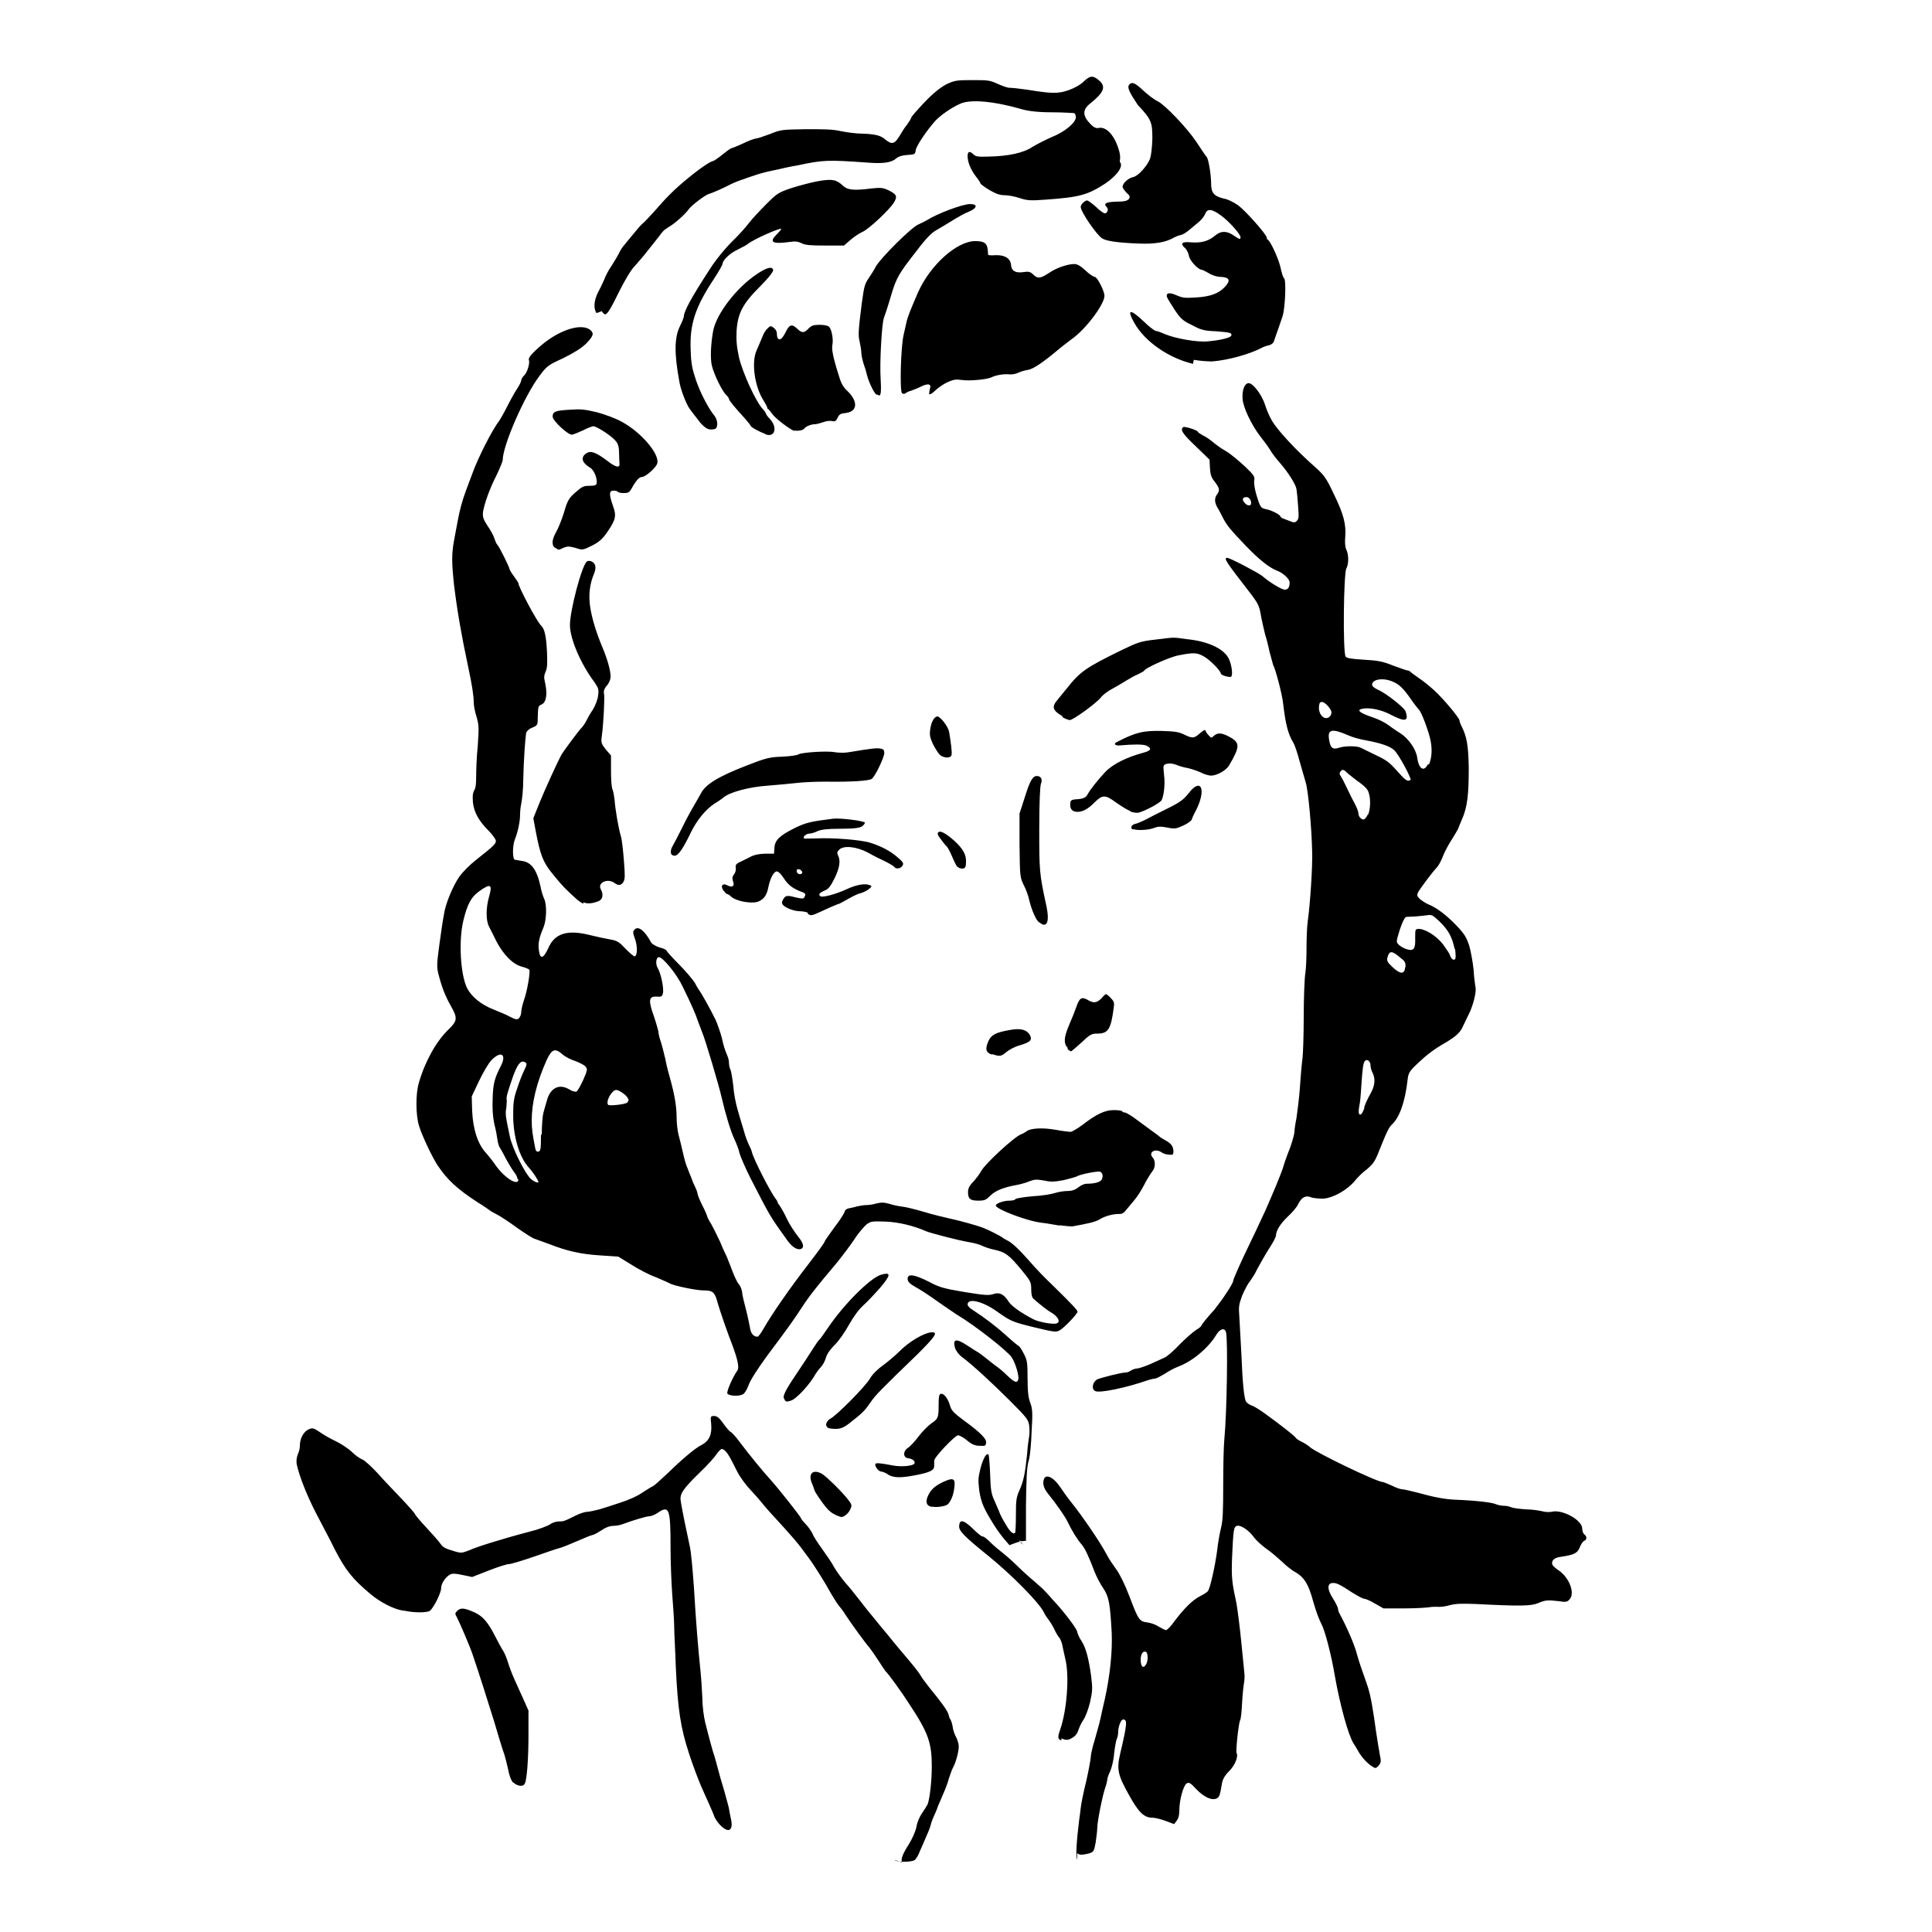 <?xml version="1.0" encoding="UTF-8" standalone="no"?>
<!-- Created with Inkscape (http://www.inkscape.org/) -->
<svg xmlns:dc="http://purl.org/dc/elements/1.1/" xmlns:cc="http://creativecommons.org/ns#" xmlns:rdf="http://www.w3.org/1999/02/22-rdf-syntax-ns#" xmlns:svg="http://www.w3.org/2000/svg" xmlns="http://www.w3.org/2000/svg" version="1.1" width="100%" height="100%" viewBox="0 0 48 48" id="svg4149">
<defs id="defs9" />
<path d="m 22.41,46.27 c -0.03,-0.08 0.01,-0.20 0.17,-0.45 0.08,-0.13 0.17,-0.32 0.19,-0.44 0.02,-0.12 0.09,-0.27 0.15,-0.35 0.05,-0.07 0.11,-0.17 0.13,-0.21 0.05,-0.15 0.10,-0.56 0.10,-0.93 0.00,-0.58 -0.08,-0.83 -0.55,-1.54 -0.21,-0.33 -0.54,-0.78 -0.60,-0.83 -0.01,-0.01 -0.09,-0.13 -0.18,-0.27 -0.09,-0.14 -0.19,-0.28 -0.23,-0.33 -0.07,-0.07 -0.44,-0.58 -0.59,-0.81 -0.04,-0.07 -0.12,-0.17 -0.16,-0.22 -0.04,-0.05 -0.13,-0.19 -0.20,-0.31 -0.14,-0.26 -0.43,-0.72 -0.56,-0.89 -0.27,-0.37 -0.31,-0.42 -0.97,-1.14 -0.09,-0.10 -0.18,-0.21 -0.22,-0.26 -0.03,-0.04 -0.14,-0.16 -0.24,-0.27 -0.10,-0.10 -0.25,-0.30 -0.33,-0.45 -0.07,-0.14 -0.15,-0.30 -0.18,-0.35 -0.07,-0.13 -0.15,-0.22 -0.21,-0.22 -0.02,0 -0.08,0.06 -0.13,0.13 -0.04,0.07 -0.23,0.28 -0.42,0.46 -0.40,0.39 -0.49,0.52 -0.47,0.68 0.02,0.17 0.17,0.89 0.23,1.16 0.03,0.13 0.07,0.58 0.10,1.00 0.05,0.87 0.11,1.57 0.16,2.05 0.02,0.18 0.04,0.50 0.05,0.71 0.00,0.21 0.04,0.48 0.07,0.60 0.10,0.40 0.20,0.77 0.23,0.84 0.01,0.04 0.05,0.17 0.08,0.29 0.03,0.12 0.10,0.37 0.16,0.56 0.05,0.19 0.11,0.39 0.12,0.45 0.01,0.06 0.03,0.18 0.05,0.26 0.06,0.27 -0.04,0.36 -0.23,0.19 -0.06,-0.05 -0.14,-0.16 -0.17,-0.22 -0.05,-0.14 -0.19,-0.44 -0.34,-0.78 -0.06,-0.14 -0.20,-0.50 -0.30,-0.81 -0.21,-0.64 -0.28,-1.09 -0.33,-2.16 -0.01,-0.37 -0.04,-0.82 -0.04,-1.00 -0.00,-0.17 -0.03,-0.54 -0.05,-0.82 -0.02,-0.28 -0.04,-0.78 -0.04,-1.11 0.00,-0.99 -0.03,-1.09 -0.31,-0.90 -0.07,0.05 -0.17,0.09 -0.21,0.09 -0.08,4.65e-4 -0.44,0.11 -0.65,0.19 -0.07,0.03 -0.19,0.05 -0.26,0.05 -0.07,0 -0.17,0.03 -0.27,0.10 -0.08,0.05 -0.19,0.12 -0.25,0.13 -0.05,0.01 -0.21,0.08 -0.35,0.14 -0.14,0.06 -0.33,0.14 -0.42,0.17 -0.09,0.02 -0.40,0.13 -0.69,0.23 -0.29,0.10 -0.56,0.18 -0.61,0.18 -0.05,0 -0.27,0.07 -0.50,0.16 l -0.41,0.16 -0.24,-0.05 c -0.17,-0.04 -0.26,-0.04 -0.31,-0.01 -0.11,0.06 -0.22,0.22 -0.22,0.34 0,0.11 -0.18,0.48 -0.28,0.56 -0.07,0.05 -0.39,0.05 -0.62,0.00 C 9.79,40.00 9.41,39.78 9.20,39.60 8.76,39.23 8.59,39.02 8.32,38.50 8.22,38.29 8.01,37.90 7.87,37.63 7.62,37.15 7.43,36.66 7.37,36.37 c -0.01,-0.09 -0.00,-0.16 0.03,-0.24 0.03,-0.06 0.05,-0.15 0.05,-0.21 0,-0.18 0.09,-0.35 0.22,-0.41 0.10,-0.04 0.12,-0.03 0.26,0.06 0.08,0.06 0.27,0.17 0.42,0.24 0.14,0.07 0.32,0.19 0.40,0.27 0.07,0.07 0.18,0.15 0.25,0.18 0.06,0.02 0.23,0.18 0.38,0.34 0.14,0.16 0.42,0.45 0.60,0.64 0.18,0.19 0.33,0.36 0.33,0.38 0,0.01 0.12,0.16 0.28,0.33 0.15,0.16 0.31,0.34 0.35,0.40 0.07,0.10 0.11,0.12 0.38,0.20 0.14,0.04 0.17,0.03 0.33,-0.03 0.17,-0.08 0.76,-0.27 1.52,-0.47 0.21,-0.05 0.44,-0.14 0.50,-0.18 0.05,-0.04 0.15,-0.07 0.21,-0.07 0.12,0 0.13,-0.00 0.43,-0.15 0.10,-0.05 0.23,-0.09 0.28,-0.09 0.05,0 0.18,-0.03 0.30,-0.06 0.11,-0.03 0.35,-0.11 0.53,-0.17 0.19,-0.06 0.42,-0.16 0.56,-0.26 0.12,-0.08 0.24,-0.15 0.25,-0.15 0.01,0 0.17,-0.14 0.35,-0.31 0.38,-0.37 0.69,-0.63 0.85,-0.71 0.19,-0.10 0.26,-0.26 0.24,-0.51 -0.02,-0.20 -0.02,-0.21 0.07,-0.21 0.07,0 0.13,0.04 0.24,0.20 0.08,0.11 0.16,0.20 0.18,0.20 0.01,0 0.12,0.11 0.22,0.25 0.28,0.37 0.57,0.72 0.76,0.93 0.20,0.22 0.76,0.93 0.76,0.96 0,0.01 0.05,0.08 0.12,0.15 0.07,0.07 0.14,0.18 0.17,0.24 0.02,0.06 0.13,0.23 0.24,0.38 0.10,0.14 0.24,0.34 0.29,0.44 0.05,0.09 0.18,0.27 0.28,0.39 0.10,0.11 0.26,0.31 0.36,0.44 0.09,0.12 0.26,0.33 0.36,0.45 0.10,0.12 0.25,0.31 0.33,0.40 0.07,0.09 0.22,0.27 0.32,0.39 0.29,0.34 0.44,0.52 0.51,0.64 0.03,0.06 0.14,0.19 0.22,0.30 0.28,0.34 0.45,0.57 0.47,0.67 0.01,0.05 0.03,0.10 0.05,0.12 0.01,0.02 0.04,0.10 0.05,0.18 0.01,0.08 0.05,0.19 0.09,0.26 0.03,0.06 0.06,0.16 0.06,0.22 -0.00,0.13 -0.07,0.40 -0.15,0.54 -0.03,0.06 -0.07,0.18 -0.10,0.27 -0.02,0.09 -0.09,0.27 -0.15,0.40 -0.05,0.13 -0.12,0.27 -0.13,0.31 -0.01,0.04 -0.06,0.15 -0.10,0.24 -0.04,0.09 -0.07,0.19 -0.07,0.20 0,0.01 -0.04,0.13 -0.10,0.26 -0.05,0.12 -0.13,0.30 -0.17,0.39 -0.03,0.09 -0.09,0.18 -0.12,0.21 -0.08,0.06 -0.47,0.06 -0.50,-0.00 z m 4.35,-0.07 c -0.04,-0.05 -0.01,-0.50 0.05,-0.97 0.01,-0.07 0.03,-0.21 0.04,-0.31 0.01,-0.10 0.07,-0.40 0.14,-0.68 0.06,-0.27 0.11,-0.54 0.11,-0.59 0,-0.05 0.04,-0.24 0.10,-0.43 0.05,-0.18 0.12,-0.42 0.14,-0.52 0.02,-0.10 0.07,-0.32 0.11,-0.49 0.13,-0.59 0.19,-1.19 0.17,-1.64 -0.04,-0.74 -0.07,-0.90 -0.21,-1.11 -0.07,-0.10 -0.17,-0.29 -0.22,-0.42 -0.14,-0.37 -0.23,-0.56 -0.31,-0.66 -0.10,-0.11 -0.24,-0.33 -0.35,-0.56 -0.07,-0.15 -0.29,-0.46 -0.50,-0.72 -0.09,-0.11 -0.13,-0.23 -0.10,-0.33 0.04,-0.17 0.24,-0.08 0.42,0.19 0.06,0.09 0.18,0.26 0.27,0.37 0.27,0.34 0.70,0.96 0.88,1.30 0.05,0.10 0.16,0.26 0.24,0.37 0.08,0.11 0.21,0.37 0.32,0.66 0.23,0.61 0.25,0.62 0.45,0.65 0.09,0.01 0.22,0.06 0.29,0.11 0.07,0.04 0.15,0.08 0.17,0.08 0.02,0 0.12,-0.09 0.20,-0.21 0.24,-0.32 0.46,-0.54 0.64,-0.63 0.08,-0.04 0.18,-0.10 0.20,-0.13 0.05,-0.06 0.17,-0.57 0.23,-1.01 0.02,-0.20 0.07,-0.46 0.10,-0.58 0.04,-0.16 0.05,-0.40 0.05,-1.04 3.48e-4,-0.45 0.01,-0.98 0.03,-1.17 0.06,-0.62 0.09,-2.42 0.04,-2.63 -0.03,-0.12 -0.15,-0.09 -0.24,0.06 -0.19,0.32 -0.59,0.66 -0.94,0.79 -0.08,0.03 -0.24,0.11 -0.34,0.18 -0.10,0.06 -0.21,0.12 -0.24,0.12 -0.03,0 -0.12,0.02 -0.21,0.05 -0.48,0.17 -1.18,0.32 -1.28,0.26 -0.10,-0.05 -0.07,-0.22 0.05,-0.29 0.09,-0.04 0.60,-0.17 0.70,-0.17 0.04,-2.32e-4 0.10,-0.02 0.14,-0.05 0.03,-0.02 0.10,-0.05 0.15,-0.05 0.04,-5.81e-4 0.19,-0.05 0.33,-0.11 0.13,-0.06 0.29,-0.13 0.35,-0.16 0.06,-0.02 0.23,-0.17 0.38,-0.33 0.15,-0.15 0.33,-0.31 0.41,-0.36 0.07,-0.04 0.13,-0.09 0.13,-0.11 8.13e-4,-0.02 0.17,-0.23 0.32,-0.39 0.03,-0.04 0.13,-0.17 0.21,-0.28 0.07,-0.11 0.17,-0.25 0.20,-0.31 0.03,-0.05 0.06,-0.11 0.06,-0.14 1.11e-4,-0.02 0.12,-0.30 0.27,-0.62 0.28,-0.58 0.32,-0.67 0.53,-1.12 0.21,-0.48 0.36,-0.84 0.43,-1.04 0.03,-0.11 0.11,-0.34 0.18,-0.51 0.06,-0.17 0.11,-0.35 0.11,-0.40 5.81e-4,-0.05 0.02,-0.20 0.05,-0.34 0.02,-0.14 0.07,-0.51 0.09,-0.82 0.02,-0.31 0.05,-0.61 0.06,-0.67 0.01,-0.06 0.03,-0.51 0.03,-1.00 0.00,-0.49 0.02,-0.99 0.04,-1.11 0.02,-0.12 0.03,-0.40 0.03,-0.63 1.1e-4,-0.22 0.01,-0.52 0.03,-0.66 0.06,-0.43 0.12,-1.33 0.11,-1.71 -0.01,-0.60 -0.10,-1.56 -0.16,-1.74 -0.03,-0.09 -0.09,-0.32 -0.15,-0.52 -0.05,-0.19 -0.12,-0.41 -0.16,-0.47 -0.13,-0.22 -0.19,-0.45 -0.25,-0.96 -0.02,-0.22 -0.19,-0.87 -0.25,-0.97 -0.01,-0.03 -0.05,-0.18 -0.09,-0.33 -0.03,-0.15 -0.08,-0.34 -0.11,-0.43 -0.02,-0.09 -0.07,-0.29 -0.10,-0.45 -0.04,-0.25 -0.07,-0.31 -0.25,-0.55 -0.62,-0.80 -0.69,-0.90 -0.59,-0.90 0.07,0 0.77,0.37 0.87,0.45 0.17,0.15 0.48,0.34 0.56,0.34 0.08,0 0.12,-0.06 0.12,-0.18 0,-0.08 -0.15,-0.23 -0.31,-0.29 -0.20,-0.08 -0.43,-0.26 -0.77,-0.61 -0.39,-0.41 -0.47,-0.50 -0.58,-0.71 -0.04,-0.08 -0.10,-0.20 -0.14,-0.26 -0.07,-0.13 -0.07,-0.23 -0.00,-0.32 0.07,-0.10 0.06,-0.15 -0.06,-0.31 -0.09,-0.11 -0.11,-0.18 -0.12,-0.35 l -0.01,-0.20 -0.34,-0.33 c -0.33,-0.31 -0.40,-0.42 -0.31,-0.48 0.04,-0.02 0.36,0.08 0.36,0.12 0,0.01 0.06,0.05 0.13,0.09 0.07,0.03 0.18,0.11 0.24,0.16 0.06,0.05 0.20,0.16 0.33,0.23 0.12,0.07 0.33,0.25 0.47,0.38 0.22,0.21 0.25,0.25 0.23,0.35 -0.01,0.06 0.01,0.20 0.05,0.34 0.10,0.33 0.11,0.34 0.24,0.37 0.13,0.02 0.36,0.14 0.36,0.18 0,0.01 0.02,0.03 0.04,0.04 0.02,0.01 0.10,0.04 0.18,0.07 0.12,0.05 0.14,0.05 0.19,-0.00 0.05,-0.05 0.05,-0.11 0.03,-0.37 -0.01,-0.17 -0.03,-0.36 -0.04,-0.42 -0.02,-0.12 -0.21,-0.42 -0.42,-0.66 -0.08,-0.09 -0.19,-0.23 -0.24,-0.32 -0.05,-0.08 -0.16,-0.23 -0.24,-0.33 -0.21,-0.27 -0.43,-0.72 -0.44,-0.94 -0.01,-0.20 0.04,-0.36 0.14,-0.38 0.10,-0.02 0.33,0.26 0.42,0.54 0.04,0.13 0.12,0.31 0.17,0.39 0.13,0.23 0.59,0.73 1.08,1.16 0.21,0.19 0.27,0.26 0.46,0.67 0.24,0.49 0.31,0.75 0.28,1.08 -0.01,0.13 -0.00,0.24 0.03,0.30 0.06,0.12 0.06,0.36 0.00,0.46 -0.07,0.13 -0.09,2.06 -0.02,2.19 0.02,0.04 0.12,0.06 0.45,0.08 0.35,0.02 0.47,0.04 0.74,0.15 0.17,0.06 0.33,0.12 0.36,0.12 0.02,0 0.04,0.01 0.05,0.02 0.00,0.01 0.10,0.08 0.21,0.16 0.11,0.07 0.28,0.21 0.39,0.31 0.24,0.22 0.63,0.69 0.63,0.75 1.09e-4,0.02 0.02,0.08 0.05,0.14 0.13,0.26 0.17,0.46 0.18,1.04 0.00,0.64 -0.03,0.97 -0.17,1.28 -0.04,0.10 -0.09,0.21 -0.09,0.22 0,0.01 -0.07,0.13 -0.15,0.26 -0.08,0.12 -0.19,0.32 -0.23,0.43 -0.04,0.11 -0.11,0.24 -0.16,0.29 -0.13,0.14 -0.41,0.52 -0.46,0.61 -0.03,0.07 -0.03,0.09 0.05,0.17 0.05,0.04 0.14,0.10 0.21,0.13 0.20,0.08 0.44,0.26 0.69,0.52 0.20,0.21 0.25,0.29 0.32,0.50 0.04,0.13 0.09,0.41 0.11,0.60 0.01,0.19 0.04,0.40 0.05,0.45 0.02,0.11 -0.06,0.45 -0.18,0.68 -0.04,0.09 -0.11,0.22 -0.14,0.29 -0.06,0.14 -0.17,0.24 -0.42,0.39 -0.30,0.17 -0.49,0.32 -0.71,0.53 -0.20,0.19 -0.22,0.23 -0.24,0.40 -0.06,0.54 -0.20,0.93 -0.38,1.10 -0.08,0.07 -0.13,0.17 -0.33,0.67 -0.10,0.26 -0.15,0.32 -0.30,0.45 -0.10,0.07 -0.24,0.21 -0.31,0.30 -0.20,0.23 -0.53,0.41 -0.77,0.43 -0.10,0.00 -0.24,-0.01 -0.30,-0.03 -0.14,-0.06 -0.24,-0.01 -0.33,0.17 -0.03,0.07 -0.15,0.21 -0.26,0.31 -0.18,0.17 -0.29,0.35 -0.29,0.47 0,0.03 -0.07,0.17 -0.17,0.32 -0.09,0.14 -0.22,0.37 -0.29,0.50 -0.06,0.13 -0.16,0.28 -0.20,0.33 -0.04,0.05 -0.12,0.20 -0.18,0.34 -0.08,0.22 -0.09,0.27 -0.07,0.52 0.01,0.15 0.03,0.56 0.05,0.91 0.03,0.76 0.07,1.10 0.11,1.19 0.01,0.03 0.08,0.09 0.15,0.11 0.06,0.02 0.20,0.11 0.30,0.18 0.40,0.29 0.76,0.57 0.79,0.62 0.01,0.02 0.08,0.07 0.15,0.10 0.06,0.03 0.16,0.09 0.20,0.13 0.15,0.14 1.67,0.87 1.81,0.87 0.02,0 0.12,0.04 0.23,0.09 0.10,0.05 0.21,0.09 0.25,0.09 0.04,0 0.22,0.04 0.41,0.09 0.39,0.11 0.67,0.16 0.92,0.17 0.52,0.02 0.92,0.07 1.00,0.11 0.05,0.02 0.13,0.04 0.19,0.04 0.05,0 0.14,0.01 0.20,0.04 0.05,0.02 0.22,0.04 0.37,0.05 0.14,0.00 0.33,0.03 0.41,0.05 0.07,0.02 0.17,0.02 0.22,0.01 0.25,-0.07 0.76,0.20 0.76,0.42 0,0.05 0.02,0.12 0.05,0.14 0.07,0.05 0.07,0.13 2.32e-4,0.16 -0.03,0.01 -0.08,0.08 -0.11,0.16 -0.06,0.15 -0.14,0.19 -0.48,0.24 -0.16,0.02 -0.24,0.10 -0.20,0.20 0.01,0.02 0.08,0.09 0.16,0.14 0.26,0.18 0.41,0.57 0.26,0.72 -0.05,0.06 -0.09,0.07 -0.27,0.04 -0.27,-0.03 -0.32,-0.03 -0.51,0.05 -0.17,0.07 -0.42,0.08 -1.56,0.02 -0.36,-0.01 -0.47,-0.01 -0.63,0.03 -0.10,0.03 -0.24,0.05 -0.30,0.04 -0.06,-0.00 -0.15,-0.00 -0.20,0.01 -0.05,0.01 -0.33,0.03 -0.62,0.03 l -0.53,-0.00 -0.21,-0.12 c -0.11,-0.07 -0.24,-0.12 -0.27,-0.12 -0.03,0 -0.16,-0.07 -0.29,-0.15 -0.32,-0.21 -0.40,-0.25 -0.50,-0.24 -0.13,0.01 -0.13,0.16 0.02,0.39 0.07,0.11 0.12,0.22 0.12,0.24 0,0.02 0.01,0.07 0.03,0.11 0.20,0.37 0.38,0.79 0.44,1.02 0.04,0.15 0.13,0.42 0.20,0.61 0.12,0.33 0.15,0.47 0.23,0.99 0.06,0.45 0.14,0.91 0.16,1.01 0.01,0.07 0.00,0.11 -0.05,0.17 -0.07,0.07 -0.08,0.07 -0.17,0.01 -0.11,-0.07 -0.26,-0.23 -0.34,-0.38 -0.03,-0.05 -0.08,-0.14 -0.11,-0.18 -0.13,-0.20 -0.34,-0.96 -0.47,-1.70 -0.08,-0.48 -0.24,-1.11 -0.33,-1.27 -0.06,-0.12 -0.13,-0.30 -0.21,-0.58 -0.11,-0.41 -0.22,-0.58 -0.42,-0.70 -0.10,-0.05 -0.26,-0.18 -0.36,-0.28 -0.10,-0.09 -0.27,-0.24 -0.39,-0.32 -0.11,-0.08 -0.25,-0.21 -0.30,-0.28 -0.12,-0.17 -0.33,-0.31 -0.42,-0.28 -0.08,0.02 -0.09,0.11 -0.12,0.78 -0.02,0.52 -0.00,0.64 0.11,1.15 0.02,0.12 0.08,0.55 0.12,0.97 0.04,0.41 0.08,0.78 0.08,0.81 0.00,0.03 0.00,0.11 -0.01,0.17 -0.01,0.05 -0.04,0.28 -0.05,0.50 -0.01,0.21 -0.03,0.42 -0.05,0.45 -0.04,0.07 -0.11,0.76 -0.09,0.81 0.05,0.08 -0.03,0.30 -0.18,0.45 -0.11,0.11 -0.16,0.20 -0.18,0.30 -0.05,0.30 -0.06,0.34 -0.13,0.38 -0.11,0.06 -0.31,-0.02 -0.51,-0.23 -0.14,-0.15 -0.18,-0.18 -0.24,-0.14 -0.08,0.05 -0.18,0.41 -0.18,0.66 -0.00,0.12 -0.02,0.21 -0.07,0.27 l -0.06,0.08 -0.21,-0.08 c -0.11,-0.04 -0.26,-0.08 -0.33,-0.08 -0.20,0.00 -0.34,-0.12 -0.59,-0.58 -0.27,-0.48 -0.30,-0.63 -0.21,-1.01 0.18,-0.76 0.18,-0.85 0.07,-0.85 -0.05,0 -0.12,0.18 -0.12,0.31 0,0.04 -0.01,0.12 -0.03,0.16 -0.02,0.04 -0.05,0.20 -0.07,0.37 -0.01,0.16 -0.06,0.36 -0.10,0.45 -0.04,0.08 -0.07,0.17 -0.07,0.20 0,0.02 -0.02,0.12 -0.05,0.20 -0.07,0.20 -0.20,0.85 -0.20,1.01 0,0.06 -0.02,0.23 -0.04,0.36 -0.04,0.22 -0.05,0.23 -0.17,0.27 -0.17,0.04 -0.24,0.04 -0.29,-0.01 z m 1.72,-4.86 c 0.05,-0.10 0.04,-0.28 -0.01,-0.30 -0.07,-0.03 -0.13,0.05 -0.13,0.19 0,0.19 0.07,0.24 0.14,0.11 z m 5.41,-13.82 c 0.02,-0.07 0.09,-0.23 0.15,-0.33 0.12,-0.21 0.14,-0.38 0.06,-0.54 -0.03,-0.05 -0.05,-0.14 -0.05,-0.18 -3.48e-4,-0.10 -0.08,-0.17 -0.14,-0.11 -0.04,0.05 -0.06,0.18 -0.09,0.64 -0.01,0.19 -0.03,0.41 -0.05,0.49 -0.05,0.25 0.05,0.28 0.13,0.03 z m 1.03,-3.49 c 0.00,-0.10 -0.00,-0.14 -0.11,-0.22 -0.23,-0.20 -0.29,-0.20 -0.34,-0.02 -0.02,0.08 -0.00,0.12 0.13,0.24 0.19,0.18 0.30,0.18 0.31,0.00 z m 1.22,-0.45 c -0.06,-0.30 -0.16,-0.48 -0.38,-0.69 -0.17,-0.16 -0.19,-0.17 -0.31,-0.15 -0.07,0.01 -0.20,0.02 -0.29,0.03 -0.09,0.00 -0.19,0.01 -0.22,0.01 -0.03,0.00 -0.09,0.10 -0.16,0.31 -0.09,0.30 -0.10,0.31 -0.03,0.38 0.03,0.03 0.12,0.09 0.19,0.11 0.18,0.06 0.23,0.00 0.22,-0.27 -0.00,-0.20 -0.00,-0.22 0.06,-0.23 0.16,-0.02 0.46,0.16 0.63,0.38 0.08,0.11 0.16,0.23 0.17,0.26 0.03,0.10 0.09,0.15 0.13,0.11 0.02,-0.02 0.02,-0.10 -0.00,-0.26 z m -2.15,-3.34 c 0.06,-0.14 0.07,-0.40 0.01,-0.56 -0.02,-0.07 -0.10,-0.15 -0.21,-0.23 -0.09,-0.06 -0.22,-0.17 -0.30,-0.23 -0.11,-0.11 -0.13,-0.11 -0.18,-0.06 -0.03,0.04 -0.04,0.07 -0.00,0.12 0.02,0.03 0.09,0.16 0.15,0.29 0.06,0.13 0.15,0.31 0.20,0.40 0.05,0.09 0.09,0.20 0.09,0.24 0,0.07 0.06,0.15 0.13,0.15 0.02,0 0.07,-0.05 0.10,-0.12 z m 1.06,-0.85 c 0.03,-0.03 -0.29,-0.64 -0.41,-0.75 -0.10,-0.10 -0.34,-0.18 -0.72,-0.25 -0.12,-0.02 -0.31,-0.07 -0.42,-0.12 -0.41,-0.18 -0.52,-0.15 -0.48,0.10 0.03,0.21 0.09,0.26 0.24,0.21 0.14,-0.05 0.43,-0.05 0.53,-0.01 0.03,0.01 0.20,0.10 0.37,0.18 0.32,0.15 0.36,0.19 0.62,0.48 0.14,0.16 0.21,0.20 0.26,0.14 z m 0.45,-0.39 c 0.07,-0.16 0.09,-0.37 0.04,-0.61 -0.04,-0.21 -0.23,-0.72 -0.29,-0.76 -0.01,-0.01 -0.10,-0.12 -0.19,-0.25 -0.20,-0.29 -0.30,-0.38 -0.47,-0.45 -0.24,-0.10 -0.50,-0.05 -0.50,0.08 0,0.04 0.05,0.08 0.15,0.13 0.16,0.06 0.63,0.42 0.68,0.53 0.01,0.03 0.03,0.09 0.03,0.14 0,0.11 -0.12,0.09 -0.39,-0.05 -0.24,-0.13 -0.54,-0.19 -0.72,-0.15 -0.14,0.03 -0.06,0.10 0.23,0.20 0.21,0.07 0.36,0.15 0.50,0.26 0.02,0.01 0.11,0.08 0.21,0.14 0.21,0.13 0.40,0.40 0.43,0.61 0.04,0.29 0.17,0.37 0.27,0.16 z m -2.46,-1.20 c 0.02,-0.02 0.04,-0.06 0.04,-0.10 -2.33e-4,-0.08 -0.15,-0.25 -0.23,-0.26 -0.05,-0.00 -0.07,0.01 -0.08,0.11 -0.02,0.21 0.15,0.37 0.27,0.25 z m -1.96,-5.28 c 0.02,-0.07 -0.04,-0.17 -0.11,-0.17 -0.10,0 -0.12,0.06 -0.05,0.14 0.07,0.08 0.14,0.09 0.17,0.02 z M 12.75,44.29 c -0.05,-0.05 -0.10,-0.18 -0.13,-0.35 -0.03,-0.14 -0.08,-0.33 -0.11,-0.41 -0.03,-0.08 -0.13,-0.41 -0.23,-0.75 -0.16,-0.52 -0.40,-1.27 -0.54,-1.68 -0.07,-0.21 -0.33,-0.81 -0.39,-0.92 -0.05,-0.09 -0.05,-0.10 0.02,-0.17 0.09,-0.07 0.17,-0.06 0.42,0.05 0.20,0.09 0.33,0.24 0.50,0.57 0.08,0.16 0.18,0.34 0.22,0.40 0.03,0.05 0.08,0.17 0.11,0.27 0.03,0.10 0.10,0.29 0.16,0.42 0.06,0.13 0.16,0.36 0.23,0.51 l 0.12,0.27 -0.00,0.58 c -0.00,0.63 -0.04,1.13 -0.09,1.23 -0.04,0.09 -0.18,0.07 -0.28,-0.02 z m 13.62,-1.05 c -0.09,-0.03 -0.10,-0.07 -0.03,-0.27 0.17,-0.49 0.23,-1.34 0.13,-1.74 -0.02,-0.09 -0.05,-0.23 -0.07,-0.32 -0.01,-0.08 -0.05,-0.18 -0.08,-0.22 -0.03,-0.03 -0.09,-0.13 -0.13,-0.22 -0.04,-0.09 -0.11,-0.19 -0.14,-0.23 -0.03,-0.04 -0.09,-0.12 -0.12,-0.19 -0.11,-0.23 -0.80,-0.93 -1.37,-1.39 -0.63,-0.51 -0.74,-0.63 -0.73,-0.75 0.01,-0.17 0.11,-0.15 0.33,0.06 0.11,0.11 0.22,0.20 0.24,0.20 0.04,0 0.11,0.05 0.25,0.19 0.05,0.05 0.17,0.15 0.26,0.22 0.09,0.07 0.26,0.22 0.38,0.34 0.11,0.11 0.30,0.28 0.41,0.37 0.10,0.09 0.23,0.20 0.27,0.25 0.04,0.04 0.12,0.13 0.18,0.20 0.25,0.26 0.58,0.69 0.61,0.79 0.01,0.06 0.06,0.17 0.11,0.24 0.11,0.17 0.18,0.44 0.24,0.88 0.04,0.32 0.03,0.37 -0.03,0.65 -0.04,0.16 -0.11,0.36 -0.17,0.44 -0.05,0.07 -0.10,0.19 -0.12,0.25 -0.02,0.07 -0.07,0.14 -0.14,0.18 -0.11,0.07 -0.16,0.07 -0.28,0.02 z m -0.95,-4.86 c -0.06,-0.09 -0.07,-0.09 -0.21,-0.04 l -0.13,0.05 -0.12,-0.14 c -0.07,-0.08 -0.18,-0.23 -0.25,-0.34 -0.27,-0.43 -0.33,-0.57 -0.38,-0.87 -0.03,-0.27 -0.03,-0.32 0.03,-0.56 0.07,-0.26 0.15,-0.39 0.20,-0.34 0.01,0.01 0.03,0.23 0.04,0.49 0.01,0.39 0.03,0.49 0.11,0.66 0.05,0.11 0.10,0.24 0.12,0.28 0.01,0.04 0.08,0.18 0.15,0.29 0.11,0.20 0.20,0.27 0.24,0.22 0.01,-0.01 0.02,-0.21 0.02,-0.44 0,-0.37 0.01,-0.44 0.09,-0.62 0.10,-0.22 0.14,-0.42 0.19,-0.91 0.01,-0.18 0.04,-0.37 0.05,-0.43 0.01,-0.05 0.01,-0.17 3.6e-5,-0.26 -0.02,-0.15 -0.06,-0.20 -0.47,-0.61 -0.48,-0.48 -0.94,-0.90 -1.18,-1.08 -0.09,-0.06 -0.16,-0.16 -0.19,-0.23 -0.07,-0.24 0.02,-0.26 0.32,-0.06 0.11,0.07 0.23,0.15 0.27,0.17 0.03,0.02 0.11,0.08 0.16,0.12 0.05,0.04 0.16,0.13 0.24,0.19 0.08,0.05 0.22,0.17 0.31,0.26 0.18,0.17 0.24,0.19 0.27,0.09 0.02,-0.08 -0.06,-0.38 -0.16,-0.54 -0.09,-0.15 -0.90,-0.79 -1.37,-1.07 -0.05,-0.03 -0.25,-0.17 -0.44,-0.30 -0.18,-0.13 -0.43,-0.30 -0.56,-0.37 -0.18,-0.10 -0.22,-0.15 -0.22,-0.22 0,-0.13 0.16,-0.11 0.52,0.07 0.26,0.14 0.36,0.17 0.89,0.26 0.50,0.08 0.61,0.09 0.72,0.05 0.15,-0.05 0.26,-4.65e-4 0.38,0.19 0.07,0.11 0.31,0.28 0.62,0.44 0.14,0.07 0.49,0.13 0.57,0.10 0.10,-0.03 0.05,-0.15 -0.10,-0.25 -0.14,-0.08 -0.30,-0.21 -0.47,-0.36 -0.04,-0.03 -0.06,-0.11 -0.06,-0.24 0,-0.17 -0.01,-0.20 -0.25,-0.49 -0.30,-0.36 -0.39,-0.43 -0.66,-0.49 -0.11,-0.02 -0.25,-0.07 -0.31,-0.10 -0.06,-0.03 -0.20,-0.07 -0.33,-0.09 -0.29,-0.05 -0.97,-0.23 -1.06,-0.27 -0.29,-0.13 -0.69,-0.23 -1.01,-0.24 -0.34,-0.01 -0.36,-0.01 -0.47,0.07 -0.06,0.05 -0.21,0.22 -0.31,0.38 -0.10,0.15 -0.29,0.40 -0.41,0.55 -0.53,0.63 -0.69,0.83 -0.88,1.12 -0.22,0.34 -0.36,0.53 -0.89,1.24 -0.21,0.29 -0.40,0.58 -0.44,0.70 -0.04,0.11 -0.10,0.21 -0.14,0.23 -0.11,0.06 -0.36,0.04 -0.39,-0.02 -0.02,-0.05 0.13,-0.40 0.25,-0.57 0.05,-0.07 0.01,-0.26 -0.11,-0.59 -0.14,-0.36 -0.32,-0.88 -0.38,-1.09 -0.07,-0.27 -0.12,-0.31 -0.35,-0.31 -0.18,0.00 -0.77,-0.12 -0.85,-0.18 -0.02,-0.01 -0.17,-0.08 -0.34,-0.15 -0.17,-0.06 -0.45,-0.21 -0.62,-0.32 l -0.31,-0.19 -0.45,-0.03 c -0.48,-0.03 -0.83,-0.11 -1.26,-0.28 -0.14,-0.05 -0.31,-0.11 -0.36,-0.13 -0.05,-0.01 -0.25,-0.14 -0.45,-0.28 -0.19,-0.14 -0.42,-0.29 -0.50,-0.33 -0.08,-0.04 -0.15,-0.08 -0.16,-0.09 -0.01,-0.01 -0.15,-0.11 -0.33,-0.22 -0.49,-0.32 -0.74,-0.55 -0.98,-0.91 -0.13,-0.20 -0.38,-0.72 -0.46,-0.98 -0.08,-0.26 -0.09,-0.79 -0.00,-1.08 0.15,-0.52 0.43,-1.02 0.73,-1.31 0.23,-0.22 0.23,-0.29 0.06,-0.59 -0.14,-0.25 -0.22,-0.45 -0.31,-0.80 -0.04,-0.17 -0.04,-0.24 0.03,-0.75 0.04,-0.30 0.09,-0.63 0.11,-0.72 0.03,-0.25 0.23,-0.73 0.39,-0.95 0.08,-0.11 0.26,-0.29 0.40,-0.40 0.43,-0.34 0.50,-0.40 0.50,-0.48 0,-0.03 -0.08,-0.15 -0.18,-0.25 -0.24,-0.24 -0.36,-0.45 -0.39,-0.70 -0.01,-0.16 -0.01,-0.22 0.03,-0.30 0.04,-0.06 0.05,-0.17 0.05,-0.35 0,-0.14 0.01,-0.48 0.04,-0.76 0.03,-0.46 0.03,-0.51 -0.03,-0.72 -0.04,-0.12 -0.07,-0.28 -0.07,-0.36 0,-0.15 -0.04,-0.43 -0.14,-0.89 -0.17,-0.80 -0.27,-1.38 -0.35,-2.03 -0.06,-0.57 -0.06,-0.76 0.00,-1.10 0.03,-0.15 0.07,-0.37 0.09,-0.48 0.05,-0.28 0.12,-0.53 0.21,-0.77 0.04,-0.11 0.11,-0.29 0.15,-0.40 0.14,-0.40 0.51,-1.12 0.67,-1.32 0.02,-0.03 0.11,-0.18 0.19,-0.34 0.08,-0.16 0.19,-0.36 0.25,-0.45 0.06,-0.09 0.11,-0.19 0.11,-0.22 7.4e-5,-0.03 0.03,-0.08 0.07,-0.12 0.08,-0.07 0.15,-0.31 0.12,-0.39 -0.02,-0.05 0.08,-0.17 0.33,-0.38 0.47,-0.39 1.01,-0.54 1.21,-0.35 0.08,0.08 0.06,0.14 -0.12,0.33 -0.13,0.12 -0.29,0.22 -0.57,0.36 -0.37,0.17 -0.40,0.19 -0.58,0.43 -0.38,0.50 -0.92,1.74 -0.92,2.10 0,0.03 -0.07,0.20 -0.15,0.37 -0.17,0.33 -0.30,0.69 -0.34,0.92 -0.01,0.12 -0.00,0.17 0.11,0.34 0.07,0.10 0.15,0.24 0.17,0.31 0.02,0.06 0.05,0.14 0.08,0.17 0.05,0.05 0.30,0.56 0.30,0.60 0,0.01 0.04,0.09 0.11,0.18 0.06,0.08 0.11,0.16 0.11,0.17 0,0.09 0.46,0.96 0.57,1.06 0.08,0.08 0.12,0.25 0.14,0.65 0.01,0.29 0.01,0.37 -0.03,0.48 -0.05,0.11 -0.05,0.15 -0.01,0.32 0.05,0.25 0.02,0.45 -0.09,0.50 -0.09,0.04 -0.09,0.04 -0.10,0.32 -0.00,0.19 -0.00,0.20 -0.14,0.26 -0.08,0.03 -0.14,0.09 -0.15,0.14 -0.02,0.13 -0.06,0.66 -0.07,1.15 -0.00,0.24 -0.03,0.51 -0.05,0.60 -0.02,0.08 -0.03,0.22 -0.03,0.29 -0.00,0.16 -0.06,0.43 -0.13,0.60 -0.06,0.15 -0.06,0.48 -0.00,0.50 0.02,0.00 0.10,0.02 0.18,0.03 0.23,0.03 0.37,0.22 0.46,0.64 0.02,0.11 0.06,0.24 0.09,0.30 0.07,0.15 0.06,0.53 -0.02,0.72 -0.10,0.23 -0.14,0.39 -0.11,0.57 0.03,0.22 0.11,0.20 0.23,-0.06 0.16,-0.37 0.47,-0.47 1.03,-0.33 0.16,0.04 0.39,0.09 0.51,0.11 0.18,0.03 0.23,0.07 0.39,0.24 0.10,0.10 0.20,0.19 0.22,0.18 0.07,-0.02 0.07,-0.27 0.00,-0.45 -0.05,-0.14 -0.05,-0.17 -0.00,-0.22 0.09,-0.09 0.25,0.03 0.41,0.33 0.02,0.03 0.11,0.09 0.21,0.12 0.09,0.02 0.17,0.06 0.17,0.08 0,0.01 0.13,0.16 0.30,0.33 0.16,0.16 0.35,0.38 0.41,0.48 0.05,0.10 0.11,0.19 0.12,0.20 0.02,0.02 0.27,0.46 0.39,0.71 0.04,0.09 0.12,0.31 0.16,0.47 0.03,0.16 0.09,0.33 0.12,0.39 0.02,0.05 0.05,0.13 0.05,0.19 0,0.05 0.01,0.13 0.04,0.19 0.02,0.05 0.05,0.24 0.07,0.41 0.01,0.17 0.06,0.42 0.10,0.56 0.04,0.14 0.11,0.38 0.16,0.54 0.04,0.16 0.11,0.32 0.13,0.36 0.02,0.04 0.06,0.12 0.07,0.17 0.04,0.18 0.48,1.03 0.59,1.16 0.02,0.03 0.05,0.07 0.05,0.09 0,0.01 0.02,0.05 0.05,0.08 0.02,0.03 0.11,0.18 0.18,0.33 0.07,0.15 0.20,0.34 0.27,0.43 0.14,0.17 0.17,0.28 0.08,0.32 -0.09,0.03 -0.21,-0.04 -0.33,-0.20 -0.46,-0.64 -0.43,-0.60 -0.93,-1.57 -0.13,-0.26 -0.25,-0.54 -0.27,-0.62 -0.01,-0.07 -0.07,-0.22 -0.12,-0.33 -0.09,-0.18 -0.22,-0.61 -0.32,-1.04 -0.07,-0.31 -0.41,-1.45 -0.48,-1.61 -0.03,-0.08 -0.08,-0.21 -0.11,-0.29 -0.05,-0.16 -0.16,-0.41 -0.38,-0.86 -0.14,-0.30 -0.49,-0.73 -0.59,-0.73 -0.07,0 -0.09,0.17 -0.03,0.27 0.08,0.13 0.16,0.51 0.13,0.63 -0.02,0.08 -0.04,0.09 -0.16,0.08 -0.19,-0.01 -0.21,0.09 -0.06,0.50 0.06,0.18 0.11,0.36 0.11,0.39 8.13e-4,0.03 0.02,0.12 0.05,0.21 0.03,0.08 0.08,0.28 0.12,0.45 0.03,0.17 0.09,0.39 0.12,0.49 0.11,0.39 0.16,0.70 0.16,0.95 -3.7e-5,0.14 0.02,0.34 0.05,0.45 0.03,0.11 0.08,0.31 0.11,0.45 0.03,0.14 0.08,0.31 0.11,0.37 0.02,0.06 0.07,0.18 0.10,0.25 0.02,0.07 0.07,0.18 0.10,0.24 0.03,0.06 0.05,0.13 0.05,0.15 1.1e-4,0.02 0.05,0.15 0.12,0.29 0.07,0.13 0.12,0.26 0.12,0.27 0,0.01 0.04,0.10 0.10,0.19 0.05,0.09 0.15,0.29 0.22,0.44 0.06,0.15 0.14,0.32 0.17,0.38 0.02,0.06 0.09,0.22 0.14,0.36 0.05,0.13 0.12,0.28 0.16,0.32 0.03,0.03 0.07,0.13 0.08,0.20 0.00,0.07 0.05,0.25 0.09,0.41 0.04,0.15 0.08,0.35 0.10,0.45 0.02,0.16 0.09,0.24 0.19,0.24 0.02,0 0.09,-0.09 0.15,-0.20 0.23,-0.40 0.68,-1.04 1.09,-1.57 0.26,-0.34 0.43,-0.57 0.43,-0.60 0,-0.01 0.11,-0.17 0.25,-0.36 0.14,-0.18 0.25,-0.36 0.25,-0.39 0,-0.02 0.04,-0.06 0.10,-0.07 0.05,-0.01 0.15,-0.03 0.21,-0.05 0.06,-0.01 0.15,-0.03 0.21,-0.03 0.05,0 0.17,-0.01 0.26,-0.04 0.13,-0.03 0.19,-0.03 0.33,0.01 0.09,0.03 0.24,0.06 0.33,0.07 0.09,0.01 0.33,0.07 0.53,0.13 0.20,0.06 0.48,0.13 0.62,0.16 0.28,0.06 0.71,0.18 0.86,0.24 0.13,0.05 0.44,0.21 0.47,0.24 0.01,0.01 0.06,0.04 0.12,0.07 0.12,0.06 0.30,0.23 0.58,0.55 0.11,0.13 0.35,0.38 0.53,0.55 0.53,0.52 0.63,0.63 0.63,0.67 6.97e-4,0.05 -0.32,0.39 -0.44,0.46 -0.09,0.05 -0.12,0.05 -0.62,-0.07 -0.57,-0.14 -0.59,-0.15 -0.96,-0.41 -0.34,-0.24 -0.71,-0.33 -0.71,-0.16 0,0.03 0.05,0.09 0.12,0.13 0.35,0.23 0.58,0.41 0.84,0.64 0.15,0.14 0.30,0.26 0.31,0.26 0.01,0 0.07,0.08 0.12,0.18 0.09,0.17 0.10,0.22 0.10,0.63 0.00,0.32 0.02,0.49 0.07,0.61 0.05,0.14 0.06,0.24 0.03,0.71 -0.01,0.30 -0.04,0.64 -0.08,0.75 -0.04,0.15 -0.05,0.42 -0.06,1.08 l -0.00,0.88 -0.09,0.01 c -0.06,0.00 -0.11,-0.01 -0.16,-0.08 z M 12.86,29.30 c 0,-0.03 -0.03,-0.11 -0.08,-0.17 -0.04,-0.05 -0.14,-0.21 -0.22,-0.36 -0.07,-0.14 -0.15,-0.27 -0.16,-0.29 -0.01,-0.02 -0.03,-0.09 -0.04,-0.16 -0.01,-0.07 -0.04,-0.25 -0.08,-0.40 -0.04,-0.20 -0.05,-0.37 -0.04,-0.64 0.01,-0.36 0.05,-0.50 0.21,-0.81 0.14,-0.28 -0.01,-0.37 -0.24,-0.13 -0.07,0.07 -0.21,0.31 -0.31,0.52 l -0.18,0.38 0.01,0.35 c 0.02,0.47 0.14,0.83 0.34,1.05 0.08,0.09 0.19,0.23 0.25,0.32 0.22,0.31 0.56,0.52 0.56,0.34 z m 0.51,0.05 c 0,-0.03 -0.12,-0.22 -0.23,-0.34 -0.24,-0.26 -0.39,-0.78 -0.39,-1.30 0.00,-0.30 0.01,-0.42 0.10,-0.67 0.05,-0.16 0.13,-0.36 0.17,-0.44 0.08,-0.16 0.08,-0.19 0.00,-0.22 -0.09,-0.03 -0.17,0.07 -0.28,0.38 -0.13,0.38 -0.17,0.51 -0.15,0.56 0.00,0.02 0.00,0.11 -0.01,0.20 -0.03,0.16 -0.02,0.21 0.09,0.73 0.06,0.28 0.38,0.92 0.52,1.04 0.09,0.08 0.19,0.11 0.19,0.07 z m 0.09,-1.17 c 0.00,-0.22 0.02,-0.46 0.04,-0.53 0.02,-0.07 0.05,-0.19 0.08,-0.28 0.08,-0.34 0.31,-0.46 0.57,-0.30 0.06,0.04 0.14,0.06 0.17,0.05 0.03,-0.01 0.10,-0.14 0.17,-0.29 0.11,-0.25 0.11,-0.27 0.05,-0.34 -0.03,-0.03 -0.14,-0.09 -0.25,-0.13 -0.10,-0.03 -0.24,-0.10 -0.31,-0.16 -0.19,-0.17 -0.27,-0.14 -0.40,0.14 -0.25,0.56 -0.37,1.06 -0.37,1.50 0,0.20 0.02,0.35 0.09,0.70 0.01,0.05 0.03,0.08 0.08,0.07 0.05,-0.01 0.06,-0.06 0.06,-0.41 z m 2.13,-0.80 c 0.03,-0.03 0.04,-0.05 0.00,-0.11 -0.04,-0.07 -0.21,-0.19 -0.28,-0.19 -0.11,0 -0.27,0.29 -0.20,0.37 0.03,0.03 0.43,-0.01 0.48,-0.06 z m -2.68,-2.11 c 0.02,-0.02 0.04,-0.08 0.04,-0.13 0,-0.05 0.03,-0.18 0.07,-0.30 0.08,-0.22 0.16,-0.70 0.13,-0.75 -0.01,-0.01 -0.09,-0.05 -0.17,-0.07 -0.23,-0.05 -0.47,-0.30 -0.64,-0.62 -0.07,-0.14 -0.16,-0.32 -0.19,-0.38 -0.08,-0.15 -0.08,-0.46 0.00,-0.74 0.09,-0.31 0.04,-0.34 -0.24,-0.14 -0.20,0.14 -0.30,0.32 -0.40,0.74 -0.12,0.50 -0.07,1.35 0.10,1.68 0.12,0.22 0.35,0.40 0.65,0.52 0.15,0.06 0.34,0.14 0.41,0.18 0.15,0.08 0.19,0.08 0.24,0.02 z m 7.84,12.36 c -0.06,-0.02 -0.15,-0.09 -0.20,-0.15 -0.11,-0.12 -0.32,-0.43 -0.32,-0.47 0,-0.01 -0.02,-0.07 -0.05,-0.14 -0.11,-0.24 0.00,-0.38 0.23,-0.26 0.10,0.05 0.52,0.46 0.67,0.66 0.09,0.12 0.09,0.13 0.04,0.24 -0.05,0.10 -0.15,0.18 -0.22,0.18 -0.01,-8.12e-4 -0.07,-0.02 -0.14,-0.05 z m 2.41,-0.19 c -0.13,-0.02 -0.17,-0.10 -0.12,-0.24 0.07,-0.18 0.18,-0.28 0.39,-0.38 0.26,-0.12 0.31,-0.09 0.28,0.14 -0.02,0.19 -0.09,0.35 -0.17,0.42 -0.05,0.04 -0.27,0.08 -0.38,0.05 z m -1.10,-0.81 c -0.06,-0.04 -0.14,-0.07 -0.17,-0.07 -0.06,0 -0.17,-0.14 -0.14,-0.19 0.02,-0.03 0.12,-0.02 0.44,0.04 0.21,0.04 0.50,0.01 0.53,-0.05 0.02,-0.06 -0.04,-0.11 -0.15,-0.13 -0.14,-0.01 -0.14,-0.18 -0.01,-0.26 0.05,-0.03 0.17,-0.16 0.26,-0.28 0.09,-0.12 0.23,-0.26 0.31,-0.32 0.18,-0.12 0.19,-0.15 0.19,-0.47 0,-0.20 0.01,-0.25 0.05,-0.27 0.07,-0.02 0.17,0.09 0.23,0.28 0.03,0.13 0.10,0.20 0.36,0.39 0.41,0.30 0.55,0.45 0.54,0.54 -0.01,0.08 -0.02,0.09 -0.16,0.08 -0.11,-0.00 -0.19,-0.03 -0.31,-0.13 -0.08,-0.07 -0.19,-0.13 -0.23,-0.13 -0.07,0 -0.59,0.54 -0.59,0.63 -0.00,0.02 -0.00,0.08 -0.00,0.13 -0.00,0.11 -0.10,0.16 -0.46,0.23 -0.36,0.07 -0.54,0.07 -0.68,-0.01 z m -1.50,-1.17 c -0.07,-0.04 -0.03,-0.16 0.08,-0.22 0.14,-0.07 0.87,-0.80 0.98,-1.00 0.05,-0.09 0.19,-0.23 0.32,-0.32 0.12,-0.09 0.30,-0.24 0.39,-0.33 0.24,-0.25 0.64,-0.49 0.83,-0.49 0.15,0 0.06,0.12 -0.35,0.53 -0.94,0.91 -1.05,1.02 -1.19,1.22 -0.14,0.21 -0.21,0.27 -0.53,0.52 -0.13,0.10 -0.21,0.13 -0.33,0.13 -0.08,-2.32e-4 -0.17,-0.01 -0.20,-0.03 z m -1.09,-0.72 c -0.01,-0.07 0.03,-0.18 0.28,-0.55 0.17,-0.25 0.37,-0.56 0.44,-0.67 0.07,-0.11 0.15,-0.23 0.18,-0.25 0.02,-0.02 0.11,-0.15 0.20,-0.28 0.39,-0.58 1.05,-1.24 1.32,-1.32 0.25,-0.07 0.25,0.00 -0.02,0.32 -0.13,0.15 -0.32,0.35 -0.42,0.44 -0.11,0.10 -0.23,0.26 -0.35,0.47 -0.10,0.18 -0.24,0.39 -0.35,0.50 -0.12,0.12 -0.20,0.23 -0.23,0.33 -0.02,0.08 -0.08,0.19 -0.13,0.24 -0.04,0.04 -0.10,0.12 -0.13,0.17 -0.13,0.24 -0.45,0.59 -0.59,0.65 -0.14,0.05 -0.16,0.04 -0.19,-0.05 z m 6.86,-4.29 c -0.14,-0.02 -0.33,-0.06 -0.44,-0.07 -0.37,-0.04 -1.15,-0.34 -1.15,-0.43 0,-0.05 0.19,-0.12 0.34,-0.12 0.06,0 0.13,-0.01 0.15,-0.04 0.02,-0.02 0.21,-0.05 0.43,-0.07 0.21,-0.01 0.46,-0.05 0.55,-0.08 0.09,-0.03 0.23,-0.05 0.31,-0.05 0.10,0 0.18,-0.02 0.27,-0.09 0.06,-0.05 0.15,-0.09 0.20,-0.09 0.21,-9.29e-4 0.36,-0.04 0.39,-0.12 0.03,-0.09 0.01,-0.15 -0.05,-0.18 -0.06,-0.02 -0.52,0.07 -0.58,0.12 -0.02,0.01 -0.16,0.05 -0.32,0.09 -0.23,0.04 -0.31,0.05 -0.49,0.01 -0.18,-0.03 -0.23,-0.03 -0.34,0.01 -0.07,0.03 -0.22,0.08 -0.34,0.10 -0.33,0.06 -0.53,0.14 -0.66,0.27 -0.10,0.10 -0.14,0.12 -0.29,0.12 -0.20,0 -0.26,-0.04 -0.26,-0.21 0,-0.09 0.03,-0.16 0.14,-0.27 0.07,-0.08 0.16,-0.20 0.19,-0.26 0.09,-0.17 0.81,-0.84 0.99,-0.91 0.04,-0.01 0.10,-0.05 0.13,-0.07 0.09,-0.08 0.40,-0.10 0.73,-0.04 0.16,0.03 0.33,0.05 0.37,0.05 0.03,0 0.17,-0.08 0.29,-0.17 0.35,-0.27 0.56,-0.37 0.78,-0.37 0.10,0 0.20,0.01 0.21,0.03 0.01,0.02 0.04,0.03 0.07,0.03 0.02,0 0.15,0.07 0.28,0.17 0.12,0.09 0.30,0.22 0.38,0.28 0.08,0.06 0.17,0.12 0.20,0.15 0.02,0.02 0.09,0.06 0.16,0.10 0.06,0.03 0.13,0.09 0.15,0.13 0.05,0.09 0.04,0.22 -0.00,0.22 -0.09,0.00 -0.19,-0.01 -0.26,-0.06 -0.16,-0.11 -0.34,-0.00 -0.22,0.13 0.07,0.08 0.07,0.25 -0.01,0.34 -0.03,0.04 -0.13,0.19 -0.20,0.33 -0.07,0.14 -0.18,0.31 -0.25,0.39 -0.06,0.07 -0.15,0.18 -0.20,0.24 -0.05,0.07 -0.11,0.11 -0.18,0.10 -0.14,-0.00 -0.35,0.05 -0.49,0.14 -0.10,0.06 -0.28,0.10 -0.67,0.17 -0.04,0.00 -0.18,-0.01 -0.33,-0.03 z M 24.64,26.20 c -0.15,-0.05 -0.17,-0.14 -0.08,-0.34 0.07,-0.15 0.18,-0.21 0.53,-0.27 0.27,-0.05 0.42,-0.01 0.50,0.13 0.06,0.12 0.01,0.17 -0.25,0.25 -0.12,0.03 -0.27,0.11 -0.34,0.17 -0.13,0.11 -0.16,0.11 -0.35,0.05 z m 1.89,-0.16 c -0.11,-0.12 -0.10,-0.26 0.03,-0.57 0.07,-0.16 0.15,-0.36 0.18,-0.45 0.08,-0.23 0.13,-0.26 0.28,-0.18 0.15,0.09 0.22,0.08 0.34,-0.03 0.05,-0.06 0.10,-0.11 0.12,-0.11 0.01,0 0.07,0.04 0.12,0.10 0.08,0.08 0.09,0.12 0.07,0.24 -0.07,0.54 -0.14,0.64 -0.41,0.64 -0.14,0 -0.18,0.02 -0.39,0.22 -0.13,0.12 -0.25,0.22 -0.26,0.22 -0.01,0 -0.05,-0.02 -0.09,-0.06 z m -0.72,-3.13 c -0.07,-0.05 -0.18,-0.30 -0.24,-0.55 -0.02,-0.10 -0.08,-0.27 -0.14,-0.38 -0.09,-0.19 -0.09,-0.21 -0.10,-0.99 l -0.00,-0.78 0.13,-0.40 c 0.13,-0.42 0.20,-0.53 0.30,-0.53 0.10,0 0.15,0.08 0.10,0.20 -0.02,0.06 -0.04,0.45 -0.04,1.11 -0.00,1.04 0.00,1.11 0.18,1.93 0.08,0.38 0.01,0.55 -0.17,0.40 z m -5.75,-0.24 c -0.03,-0.01 -0.11,-0.03 -0.18,-0.03 -0.15,-5.8e-4 -0.36,-0.08 -0.43,-0.16 -0.03,-0.04 -0.03,-0.07 0.01,-0.14 0.06,-0.10 0.10,-0.10 0.33,-0.04 0.13,0.03 0.17,0.03 0.19,-0.00 0.04,-0.07 0.04,-0.10 -0.03,-0.13 -0.23,-0.08 -0.36,-0.17 -0.47,-0.34 -0.07,-0.11 -0.14,-0.18 -0.18,-0.18 -0.07,0 -0.16,0.15 -0.21,0.39 -0.04,0.22 -0.13,0.32 -0.28,0.37 -0.17,0.04 -0.52,-0.02 -0.64,-0.13 -0.04,-0.04 -0.09,-0.07 -0.11,-0.07 -0.01,0 -0.05,-0.04 -0.09,-0.09 -0.08,-0.12 -0.01,-0.19 0.11,-0.12 0.12,0.06 0.18,0.01 0.13,-0.11 -0.02,-0.07 -0.02,-0.11 0.03,-0.17 0.03,-0.04 0.05,-0.11 0.04,-0.16 -0.01,-0.07 0.00,-0.10 0.14,-0.16 0.08,-0.04 0.20,-0.10 0.26,-0.13 0.06,-0.03 0.20,-0.06 0.33,-0.06 l 0.22,-0.00 0.01,-0.14 c 0.01,-0.20 0.13,-0.31 0.51,-0.50 0.29,-0.14 0.40,-0.16 0.95,-0.23 0.17,-0.02 0.76,0.05 0.79,0.10 0.00,0.01 -0.02,0.05 -0.07,0.09 -0.07,0.04 -0.19,0.06 -0.54,0.06 -0.33,0.00 -0.48,0.02 -0.57,0.06 -0.06,0.03 -0.15,0.06 -0.20,0.06 -0.08,0 -0.18,0.09 -0.13,0.12 0.01,0.01 0.16,0.00 0.32,-0.00 0.34,-0.02 1.08,0.03 1.33,0.11 0.28,0.09 0.50,0.21 0.67,0.36 0.14,0.12 0.16,0.15 0.12,0.21 -0.04,0.07 -0.16,0.09 -0.20,0.03 -0.01,-0.02 -0.11,-0.08 -0.23,-0.14 -0.11,-0.05 -0.31,-0.15 -0.43,-0.22 -0.29,-0.15 -0.60,-0.18 -0.71,-0.07 -0.05,0.05 -0.06,0.08 -0.03,0.14 0.07,0.13 0.04,0.32 -0.09,0.58 -0.10,0.20 -0.15,0.26 -0.25,0.30 -0.12,0.05 -0.16,0.10 -0.09,0.14 0.05,0.03 0.37,-0.05 0.65,-0.18 0.26,-0.12 0.48,-0.15 0.59,-0.09 0.04,0.02 0.02,0.04 -0.07,0.11 -0.06,0.04 -0.16,0.08 -0.21,0.09 -0.04,0.01 -0.17,0.07 -0.29,0.14 -0.11,0.06 -0.21,0.12 -0.23,0.12 -0.01,0 -0.16,0.06 -0.33,0.14 -0.33,0.15 -0.34,0.16 -0.42,0.11 z m -0.13,-0.98 c 0.02,-0.04 -0.07,-0.12 -0.12,-0.09 -0.02,0.01 -0.02,0.04 -0.01,0.07 0.02,0.05 0.10,0.07 0.13,0.02 z m -5.44,0.76 c -0.08,-0.03 -0.21,-0.14 -0.47,-0.40 -0.05,-0.05 -0.19,-0.21 -0.30,-0.35 -0.23,-0.28 -0.30,-0.47 -0.41,-1.05 l -0.06,-0.32 0.14,-0.35 c 0.14,-0.35 0.48,-1.09 0.56,-1.23 0.05,-0.09 0.43,-0.60 0.50,-0.67 0.03,-0.03 0.08,-0.10 0.11,-0.16 0.03,-0.06 0.10,-0.19 0.17,-0.29 0.06,-0.10 0.12,-0.25 0.13,-0.35 0.02,-0.15 0.01,-0.18 -0.09,-0.33 -0.34,-0.45 -0.61,-1.08 -0.61,-1.42 0,-0.36 0.29,-1.47 0.42,-1.58 0.03,-0.02 0.07,-0.02 0.12,-0.00 0.10,0.05 0.12,0.15 0.06,0.30 -0.11,0.26 -0.14,0.53 -0.10,0.81 0.04,0.30 0.17,0.70 0.31,1.03 0.11,0.26 0.20,0.56 0.20,0.72 0,0.06 -0.03,0.15 -0.09,0.22 -0.07,0.08 -0.09,0.14 -0.07,0.23 0.01,0.11 -0.01,0.67 -0.06,1.04 -0.02,0.15 -0.01,0.18 0.10,0.32 l 0.13,0.15 v 0.37 c 0,0.20 0.01,0.42 0.04,0.48 0.02,0.05 0.04,0.17 0.05,0.26 0.01,0.19 0.10,0.73 0.16,0.91 0.02,0.07 0.05,0.33 0.07,0.58 0.03,0.39 0.03,0.46 -0.01,0.54 -0.06,0.09 -0.12,0.10 -0.22,0.03 -0.17,-0.13 -0.44,-0.01 -0.34,0.16 0.07,0.13 0.04,0.25 -0.06,0.29 -0.16,0.06 -0.27,0.07 -0.37,0.03 z m 9.29,-0.92 c -0.02,-0.02 -0.08,-0.14 -0.13,-0.26 -0.05,-0.12 -0.11,-0.22 -0.12,-0.23 -0.01,-0.01 -0.08,-0.08 -0.14,-0.17 -0.09,-0.11 -0.11,-0.16 -0.08,-0.19 0.05,-0.05 0.17,0.01 0.39,0.20 0.22,0.20 0.31,0.35 0.30,0.54 -0.00,0.12 -0.02,0.15 -0.08,0.16 -0.04,0.00 -0.09,-0.01 -0.11,-0.03 z m -7.11,-0.34 c -0.01,-0.03 0.00,-0.10 0.03,-0.15 0.03,-0.05 0.14,-0.26 0.25,-0.48 0.10,-0.21 0.24,-0.46 0.30,-0.56 0.06,-0.10 0.13,-0.23 0.16,-0.28 0.11,-0.23 0.44,-0.43 1.14,-0.70 0.46,-0.18 0.56,-0.21 0.87,-0.22 0.19,-0.01 0.38,-0.03 0.42,-0.06 0.10,-0.05 0.73,-0.09 0.91,-0.05 0.08,0.01 0.22,0.02 0.33,0.00 0.60,-0.10 0.71,-0.11 0.80,-0.09 0.07,0.01 0.09,0.04 0.09,0.11 0,0.10 -0.22,0.57 -0.31,0.64 -0.06,0.05 -0.52,0.08 -1.15,0.07 -0.21,-0.00 -0.52,0.01 -0.69,0.03 -0.17,0.02 -0.51,0.05 -0.75,0.07 -0.45,0.03 -0.94,0.16 -1.09,0.29 -0.04,0.03 -0.13,0.10 -0.22,0.15 -0.23,0.15 -0.44,0.41 -0.59,0.71 -0.20,0.42 -0.32,0.59 -0.41,0.59 -0.04,0 -0.08,-0.02 -0.09,-0.06 z m 11.48,-0.58 c -0.08,-0.03 -0.04,-0.12 0.05,-0.14 0.09,-0.02 0.26,-0.10 0.46,-0.21 0.04,-0.02 0.22,-0.11 0.40,-0.20 0.26,-0.13 0.35,-0.20 0.47,-0.35 0.32,-0.42 0.45,-0.08 0.17,0.45 -0.04,0.07 -0.08,0.16 -0.09,0.20 -0.01,0.03 -0.10,0.10 -0.21,0.15 -0.18,0.08 -0.21,0.09 -0.40,0.05 -0.17,-0.03 -0.22,-0.03 -0.33,0.01 -0.11,0.05 -0.41,0.07 -0.51,0.03 z m -0.07,-0.46 c -0.06,-0.02 -0.22,-0.12 -0.35,-0.21 -0.27,-0.20 -0.34,-0.20 -0.54,-0.00 -0.15,0.15 -0.28,0.23 -0.42,0.23 -0.13,0 -0.19,-0.07 -0.18,-0.20 0.00,-0.08 0.03,-0.10 0.12,-0.11 0.21,-0.01 0.27,-0.04 0.32,-0.14 0.06,-0.11 0.26,-0.36 0.43,-0.54 0.19,-0.20 0.54,-0.37 0.95,-0.48 0.19,-0.05 0.22,-0.11 0.06,-0.18 -0.09,-0.03 -0.31,-0.03 -0.66,0.00 -0.10,0.01 -0.15,-0.04 -0.07,-0.08 0.48,-0.25 0.67,-0.29 1.12,-0.28 0.31,0.01 0.42,0.02 0.56,0.09 0.21,0.10 0.24,0.10 0.39,-0.03 0.08,-0.07 0.13,-0.10 0.14,-0.07 0.00,0.02 0.04,0.08 0.08,0.12 0.06,0.07 0.07,0.07 0.13,0.01 0.09,-0.08 0.19,-0.08 0.39,0.03 0.26,0.14 0.26,0.24 -0.01,0.70 -0.07,0.13 -0.31,0.26 -0.45,0.26 -0.05,0 -0.17,-0.03 -0.26,-0.08 -0.09,-0.04 -0.24,-0.09 -0.33,-0.11 -0.08,-0.01 -0.21,-0.05 -0.28,-0.08 -0.13,-0.05 -0.28,-0.04 -0.31,0.03 -0.01,0.02 -0.00,0.12 0.01,0.22 0.03,0.21 0.00,0.51 -0.06,0.63 -0.04,0.07 -0.39,0.26 -0.57,0.31 -0.04,0.01 -0.12,-9.29e-4 -0.19,-0.02 z m -4.73,-1.40 c -0.04,-0.03 -0.11,-0.15 -0.17,-0.26 -0.07,-0.16 -0.09,-0.22 -0.07,-0.36 0.02,-0.18 0.10,-0.33 0.18,-0.33 0.07,0 0.26,0.24 0.29,0.38 0.04,0.24 0.08,0.52 0.06,0.58 -0.01,0.04 -0.05,0.06 -0.11,0.06 -0.05,0 -0.13,-0.02 -0.17,-0.06 z m 3.04,-0.96 c -0.24,-0.14 -0.27,-0.23 -0.11,-0.41 0.05,-0.06 0.15,-0.19 0.22,-0.27 0.34,-0.43 0.47,-0.52 1.39,-0.97 0.38,-0.18 0.45,-0.21 0.82,-0.25 0.49,-0.06 0.41,-0.06 0.78,-0.01 0.50,0.05 0.88,0.22 1.02,0.45 0.08,0.13 0.13,0.42 0.08,0.48 -0.03,0.03 -0.26,-0.03 -0.26,-0.08 0,-0.06 -0.27,-0.34 -0.42,-0.42 -0.17,-0.10 -0.26,-0.10 -0.62,-0.03 -0.23,0.04 -0.86,0.33 -0.86,0.38 0,0.01 -0.07,0.05 -0.15,0.09 -0.08,0.03 -0.22,0.11 -0.30,0.16 -0.08,0.05 -0.23,0.14 -0.34,0.20 -0.10,0.05 -0.24,0.15 -0.29,0.22 -0.11,0.14 -0.69,0.56 -0.77,0.56 -0.03,-7.4e-5 -0.11,-0.03 -0.18,-0.07 z M 13.79,13.61 c -0.09,-0.06 -0.08,-0.20 0.02,-0.38 0.05,-0.08 0.14,-0.30 0.20,-0.49 0.09,-0.31 0.12,-0.36 0.29,-0.51 0.16,-0.14 0.20,-0.16 0.34,-0.16 0.11,0 0.17,-0.01 0.18,-0.05 0.03,-0.10 -0.05,-0.34 -0.16,-0.40 -0.21,-0.13 -0.24,-0.26 -0.09,-0.36 0.11,-0.07 0.24,-0.02 0.52,0.19 0.20,0.16 0.32,0.19 0.30,0.06 -0.00,-0.03 -0.01,-0.15 -0.01,-0.26 -0.00,-0.13 -0.02,-0.22 -0.08,-0.29 -0.08,-0.11 -0.47,-0.37 -0.56,-0.37 -0.02,4e-6 -0.14,0.04 -0.25,0.10 -0.11,0.05 -0.23,0.10 -0.28,0.11 -0.11,0.00 -0.48,-0.35 -0.48,-0.45 0,-0.12 0.06,-0.15 0.42,-0.17 0.28,-0.02 0.37,-0.01 0.67,0.06 0.19,0.05 0.47,0.15 0.63,0.24 0.48,0.26 0.94,0.80 0.88,1.03 -0.02,0.10 -0.29,0.34 -0.38,0.34 -0.07,0 -0.15,0.09 -0.26,0.29 -0.05,0.09 -0.08,0.11 -0.19,0.11 -0.07,0 -0.13,-0.01 -0.15,-0.03 -0.01,-0.02 -0.06,-0.03 -0.11,-0.03 -0.11,0 -0.11,0.10 -0.01,0.38 0.09,0.25 0.07,0.34 -0.15,0.66 -0.12,0.17 -0.20,0.24 -0.38,0.33 -0.22,0.11 -0.23,0.11 -0.41,0.05 -0.16,-0.04 -0.19,-0.04 -0.29,0.00 -0.13,0.06 -0.12,0.06 -0.20,0.00 z m 5.20,-2.84 c -0.12,-0.04 -0.34,-0.16 -0.34,-0.19 0,-0.01 -0.06,-0.09 -0.14,-0.18 -0.23,-0.25 -0.40,-0.45 -0.40,-0.49 0,-0.02 -0.03,-0.06 -0.07,-0.10 -0.09,-0.08 -0.29,-0.48 -0.35,-0.71 -0.05,-0.18 -0.03,-0.57 0.03,-0.89 0.09,-0.43 0.58,-1.06 1.07,-1.39 0.26,-0.18 0.40,-0.21 0.42,-0.11 0.00,0.04 -0.10,0.18 -0.33,0.41 -0.43,0.43 -0.55,0.66 -0.58,1.10 -0.01,0.24 -0.00,0.37 0.06,0.66 0.09,0.38 0.41,1.08 0.58,1.27 0.05,0.05 0.09,0.11 0.09,0.13 0,0.01 0.04,0.07 0.09,0.12 0.21,0.22 0.13,0.48 -0.10,0.39 z m 0.75,-0.06 c -0.13,-0.05 -0.47,-0.31 -0.55,-0.42 -0.04,-0.06 -0.09,-0.12 -0.11,-0.13 -0.01,-0.00 -0.02,-0.02 -0.02,-0.04 0,-0.01 -0.04,-0.09 -0.09,-0.17 -0.22,-0.34 -0.31,-0.95 -0.17,-1.25 0.04,-0.09 0.10,-0.23 0.14,-0.33 0.03,-0.09 0.10,-0.19 0.14,-0.22 0.06,-0.06 0.07,-0.06 0.15,0.00 0.04,0.03 0.07,0.09 0.07,0.12 0,0.21 0.10,0.22 0.21,0.00 0.10,-0.21 0.16,-0.23 0.29,-0.11 0.12,0.12 0.18,0.12 0.29,0.00 0.07,-0.07 0.12,-0.09 0.27,-0.09 0.12,0 0.21,0.02 0.24,0.05 0.06,0.06 0.11,0.31 0.08,0.45 -0.02,0.10 0.01,0.29 0.16,0.76 0.05,0.18 0.11,0.29 0.21,0.38 0.27,0.26 0.26,0.51 -0.03,0.55 -0.13,0.01 -0.17,0.03 -0.21,0.12 -0.04,0.08 -0.06,0.10 -0.14,0.08 -0.05,-0.01 -0.15,0.00 -0.22,0.03 -0.06,0.02 -0.16,0.05 -0.21,0.05 -0.09,0 -0.23,0.06 -0.26,0.11 -0.02,0.04 -0.19,0.07 -0.25,0.04 z m -2.35,-0.22 C 17.29,10.36 17.17,10.21 17.13,10.15 17.05,10.04 16.91,9.68 16.88,9.49 16.75,8.79 16.75,8.38 16.90,8.09 c 0.05,-0.10 0.09,-0.21 0.09,-0.23 9.29e-4,-0.12 0.18,-0.46 0.65,-1.18 0.14,-0.22 0.39,-0.53 0.60,-0.73 0.10,-0.10 0.27,-0.28 0.36,-0.40 0.09,-0.12 0.30,-0.34 0.45,-0.49 0.25,-0.25 0.29,-0.28 0.62,-0.39 0.19,-0.06 0.49,-0.14 0.66,-0.17 0.35,-0.06 0.45,-0.04 0.62,0.12 0.11,0.10 0.26,0.12 0.72,0.06 0.21,-0.02 0.26,-0.02 0.41,0.05 0.20,0.10 0.22,0.15 0.13,0.30 -0.10,0.17 -0.62,0.66 -0.78,0.73 -0.07,0.03 -0.21,0.12 -0.30,0.20 l -0.16,0.14 h -0.47 c -0.37,0 -0.50,-0.01 -0.59,-0.06 -0.08,-0.04 -0.16,-0.05 -0.28,-0.03 -0.45,0.06 -0.53,0.01 -0.33,-0.19 0.06,-0.06 0.11,-0.12 0.11,-0.13 0,-0.05 -0.70,0.26 -0.83,0.37 -0.02,0.02 -0.13,0.08 -0.25,0.14 -0.20,0.09 -0.38,0.27 -0.38,0.36 0,0.02 -0.09,0.18 -0.20,0.35 -0.48,0.72 -0.62,1.15 -0.59,1.80 0.01,0.33 0.04,0.46 0.13,0.73 0.11,0.33 0.32,0.71 0.43,0.85 0.08,0.09 0.12,0.21 0.09,0.31 -0.01,0.05 -0.05,0.07 -0.14,0.07 -0.09,0 -0.15,-0.03 -0.31,-0.21 z m 5.70,-0.68 c -0.01,-0.02 -0.00,-0.09 0.01,-0.14 0.05,-0.13 -0.03,-0.16 -0.23,-0.06 -0.08,0.04 -0.19,0.08 -0.24,0.10 -0.05,0.01 -0.11,0.04 -0.13,0.06 -0.03,0.02 -0.06,0.02 -0.09,-0.00 -0.06,-0.06 -0.03,-1.15 0.04,-1.45 0.02,-0.08 0.05,-0.22 0.07,-0.31 0.03,-0.14 0.10,-0.31 0.29,-0.75 0.30,-0.67 0.95,-1.26 1.41,-1.27 0.22,-0.00 0.30,0.04 0.32,0.21 0.00,0.05 0.01,0.11 0.01,0.13 0.00,0.01 0.08,0.02 0.18,0.01 0.23,-0.01 0.38,0.08 0.39,0.25 0.01,0.14 0.11,0.20 0.31,0.17 0.13,-0.02 0.17,-0.01 0.25,0.07 0.11,0.10 0.17,0.09 0.40,-0.06 0.16,-0.11 0.44,-0.21 0.61,-0.21 0.07,0 0.15,0.04 0.28,0.16 0.09,0.09 0.20,0.16 0.23,0.16 0.06,0 0.24,0.35 0.24,0.47 0,0.21 -0.47,0.84 -0.82,1.08 -0.05,0.04 -0.20,0.15 -0.32,0.25 -0.38,0.32 -0.63,0.49 -0.76,0.51 -0.07,0.01 -0.18,0.04 -0.24,0.07 -0.06,0.03 -0.16,0.05 -0.23,0.04 -0.11,-0.01 -0.31,0.01 -0.45,0.08 -0.12,0.05 -0.54,0.09 -0.73,0.06 -0.15,-0.02 -0.20,-0.01 -0.36,0.06 -0.10,0.05 -0.23,0.14 -0.29,0.20 -0.12,0.11 -0.15,0.12 -0.18,0.05 z m -1.32,-0.01 c -0.05,-0.03 -0.18,-0.29 -0.23,-0.48 -0.02,-0.09 -0.06,-0.22 -0.09,-0.30 -0.02,-0.07 -0.05,-0.19 -0.05,-0.25 -2.32e-4,-0.06 -0.02,-0.18 -0.04,-0.27 -0.04,-0.16 -0.04,-0.26 0.05,-0.96 0.06,-0.43 0.07,-0.48 0.18,-0.64 0.04,-0.06 0.12,-0.18 0.17,-0.28 0.12,-0.21 0.87,-0.96 1.05,-1.04 0.07,-0.03 0.16,-0.08 0.22,-0.11 0.25,-0.16 0.88,-0.40 1.07,-0.40 0.20,0 0.18,0.10 -0.03,0.19 -0.09,0.03 -0.28,0.14 -0.41,0.22 -0.13,0.08 -0.31,0.19 -0.40,0.24 -0.11,0.06 -0.26,0.21 -0.47,0.49 -0.46,0.59 -0.52,0.68 -0.66,1.16 -0.07,0.24 -0.15,0.48 -0.17,0.53 -0.05,0.13 -0.11,1.10 -0.08,1.53 0.02,0.36 0.00,0.43 -0.07,0.38 z m 7.87,-0.76 C 29.05,8.90 28.45,8.50 28.18,8.02 27.99,7.68 28.07,7.66 28.42,7.99 c 0.13,0.13 0.27,0.23 0.29,0.23 0.02,0 0.12,0.03 0.23,0.08 0.26,0.11 0.81,0.21 1.08,0.18 0.32,-0.03 0.55,-0.09 0.57,-0.14 0.02,-0.07 -0.01,-0.08 -0.38,-0.11 C 29.93,8.22 29.84,8.20 29.62,8.08 29.39,7.97 29.33,7.92 29.18,7.69 29.09,7.55 29.00,7.41 28.99,7.37 c -0.02,-0.10 0.07,-0.11 0.25,-0.03 0.14,0.06 0.20,0.07 0.48,0.05 0.35,-0.02 0.56,-0.10 0.71,-0.26 0.15,-0.16 0.12,-0.24 -0.09,-0.25 -0.10,-0.00 -0.23,-0.04 -0.32,-0.10 -0.07,-0.04 -0.15,-0.08 -0.17,-0.08 -0.08,0 -0.29,-0.22 -0.31,-0.34 -0.01,-0.06 -0.05,-0.15 -0.09,-0.19 -0.14,-0.12 -0.09,-0.17 0.13,-0.15 0.25,0.02 0.43,-0.02 0.60,-0.16 0.15,-0.13 0.30,-0.13 0.47,-0.01 0.15,0.10 0.17,0.11 0.17,0.04 0,-0.07 -0.29,-0.40 -0.49,-0.54 -0.23,-0.17 -0.34,-0.17 -0.39,-0.03 -0.02,0.05 -0.09,0.14 -0.15,0.19 -0.06,0.05 -0.17,0.14 -0.24,0.20 -0.07,0.06 -0.16,0.12 -0.22,0.13 -0.05,0.01 -0.12,0.04 -0.16,0.06 -0.20,0.12 -0.48,0.17 -0.90,0.15 -0.50,-0.02 -0.79,-0.06 -0.89,-0.13 -0.14,-0.09 -0.53,-0.66 -0.53,-0.78 0,-0.06 0.10,-0.16 0.16,-0.16 0.02,0 0.12,0.07 0.22,0.16 0.09,0.09 0.19,0.16 0.22,0.16 0.06,0 0.10,-0.10 0.05,-0.15 -0.09,-0.09 -0.04,-0.13 0.23,-0.14 0.21,-0.00 0.28,-0.02 0.32,-0.07 0.03,-0.05 0.02,-0.08 -0.06,-0.15 -0.05,-0.05 -0.10,-0.12 -0.10,-0.15 0,-0.08 0.13,-0.21 0.26,-0.24 0.12,-0.02 0.34,-0.26 0.42,-0.45 0.03,-0.09 0.05,-0.25 0.06,-0.50 0.00,-0.41 -0.02,-0.48 -0.36,-0.84 C 28.07,2.31 28.00,2.18 28.05,2.11 c 0.06,-0.08 0.13,-0.06 0.29,0.08 0.17,0.16 0.31,0.27 0.43,0.33 0.18,0.09 0.73,0.67 0.95,1.00 0.12,0.18 0.23,0.35 0.26,0.38 0.05,0.06 0.11,0.46 0.11,0.66 -0.00,0.22 0.06,0.31 0.30,0.37 0.12,0.02 0.27,0.10 0.37,0.17 0.19,0.14 0.71,0.73 0.71,0.80 0,0.02 0.01,0.05 0.02,0.05 0.05,0 0.26,0.43 0.32,0.68 0.03,0.14 0.07,0.27 0.09,0.28 0.06,0.03 0.03,0.72 -0.03,0.93 -0.08,0.25 -0.19,0.54 -0.22,0.64 -0.01,0.04 -0.07,0.09 -0.13,0.10 -0.05,0.01 -0.14,0.04 -0.19,0.07 -0.29,0.15 -0.82,0.30 -1.22,0.33 -0.08,0.00 -0.28,-0.01 -0.45,-0.04 z M 14.82,7.78 c -0.08,-0.12 -0.06,-0.31 0.03,-0.50 0.05,-0.09 0.12,-0.24 0.16,-0.33 0.03,-0.09 0.11,-0.24 0.18,-0.34 0.06,-0.09 0.14,-0.23 0.18,-0.30 0.03,-0.07 0.09,-0.17 0.13,-0.21 0.03,-0.04 0.14,-0.17 0.23,-0.28 0.09,-0.11 0.19,-0.23 0.23,-0.26 0.04,-0.03 0.16,-0.16 0.28,-0.29 0.31,-0.36 0.53,-0.58 0.85,-0.84 0.29,-0.24 0.57,-0.43 0.63,-0.43 0.01,-1.39e-5 0.12,-0.07 0.23,-0.16 0.11,-0.09 0.21,-0.16 0.23,-0.16 0.01,0 0.14,-0.05 0.29,-0.12 0.14,-0.07 0.29,-0.12 0.32,-0.12 0.03,0 0.18,-0.05 0.34,-0.11 0.27,-0.11 0.30,-0.11 0.89,-0.12 0.46,-0.00 0.66,0.00 0.88,0.05 0.15,0.03 0.38,0.06 0.51,0.06 0.32,0.01 0.47,0.04 0.59,0.15 0.16,0.13 0.23,0.11 0.36,-0.11 0.04,-0.07 0.12,-0.20 0.18,-0.27 0.05,-0.07 0.10,-0.15 0.10,-0.17 0,-0.02 0.15,-0.19 0.33,-0.38 0.23,-0.24 0.40,-0.37 0.55,-0.45 0.20,-0.09 0.24,-0.10 0.64,-0.10 0.38,9.28e-4 0.43,0.00 0.64,0.10 0.12,0.05 0.25,0.10 0.29,0.09 0.04,-0.00 0.23,0.02 0.44,0.05 0.61,0.10 0.76,0.10 1.02,0.01 0.14,-0.05 0.29,-0.13 0.38,-0.22 0.16,-0.15 0.23,-0.15 0.39,-0.01 0.16,0.15 0.10,0.29 -0.22,0.55 -0.22,0.17 -0.21,0.32 0.01,0.54 0.07,0.07 0.13,0.09 0.18,0.08 0.17,-0.04 0.36,0.13 0.48,0.46 0.06,0.17 0.07,0.25 0.05,0.38 C 27.93,4.13 27.74,4.37 27.46,4.56 27.03,4.84 26.83,4.90 25.98,4.96 25.59,4.99 25.51,4.98 25.33,4.92 25.21,4.88 25.05,4.85 24.96,4.85 c -0.11,0 -0.21,-0.03 -0.38,-0.13 -0.12,-0.07 -0.22,-0.15 -0.22,-0.16 0,-0.01 -0.04,-0.09 -0.11,-0.17 -0.13,-0.17 -0.21,-0.36 -0.21,-0.51 0,-0.12 0.05,-0.14 0.15,-0.04 0.05,0.05 0.12,0.06 0.38,0.05 0.48,-0.01 0.86,-0.09 1.08,-0.24 0.10,-0.06 0.31,-0.17 0.47,-0.24 0.33,-0.13 0.61,-0.36 0.61,-0.50 0,-0.04 -0.02,-0.09 -0.04,-0.10 -0.02,-0.00 -0.27,-0.02 -0.55,-0.02 -0.35,-0.00 -0.58,-0.03 -0.73,-0.07 -0.72,-0.21 -1.31,-0.26 -1.56,-0.14 -0.24,0.11 -0.49,0.29 -0.62,0.43 -0.22,0.25 -0.46,0.61 -0.48,0.72 -0.01,0.10 -0.02,0.11 -0.21,0.12 -0.14,0.01 -0.22,0.04 -0.28,0.09 -0.11,0.10 -0.32,0.13 -0.70,0.10 -0.99,-0.07 -1.10,-0.07 -1.75,0.07 -0.13,0.02 -0.37,0.07 -0.53,0.11 -0.16,0.03 -0.36,0.08 -0.45,0.11 -0.09,0.03 -0.25,0.08 -0.35,0.12 -0.10,0.03 -0.25,0.09 -0.33,0.13 -0.17,0.09 -0.44,0.21 -0.54,0.24 -0.09,0.02 -0.45,0.30 -0.50,0.38 -0.05,0.08 -0.31,0.33 -0.48,0.43 -0.08,0.05 -0.15,0.10 -0.16,0.12 -0.01,0.01 -0.06,0.07 -0.11,0.14 -0.05,0.06 -0.17,0.22 -0.27,0.34 -0.09,0.12 -0.24,0.29 -0.32,0.38 -0.09,0.09 -0.24,0.34 -0.38,0.62 -0.22,0.45 -0.30,0.58 -0.36,0.58 -0.01,0 -0.05,-0.03 -0.08,-0.08 z" />
</svg>
